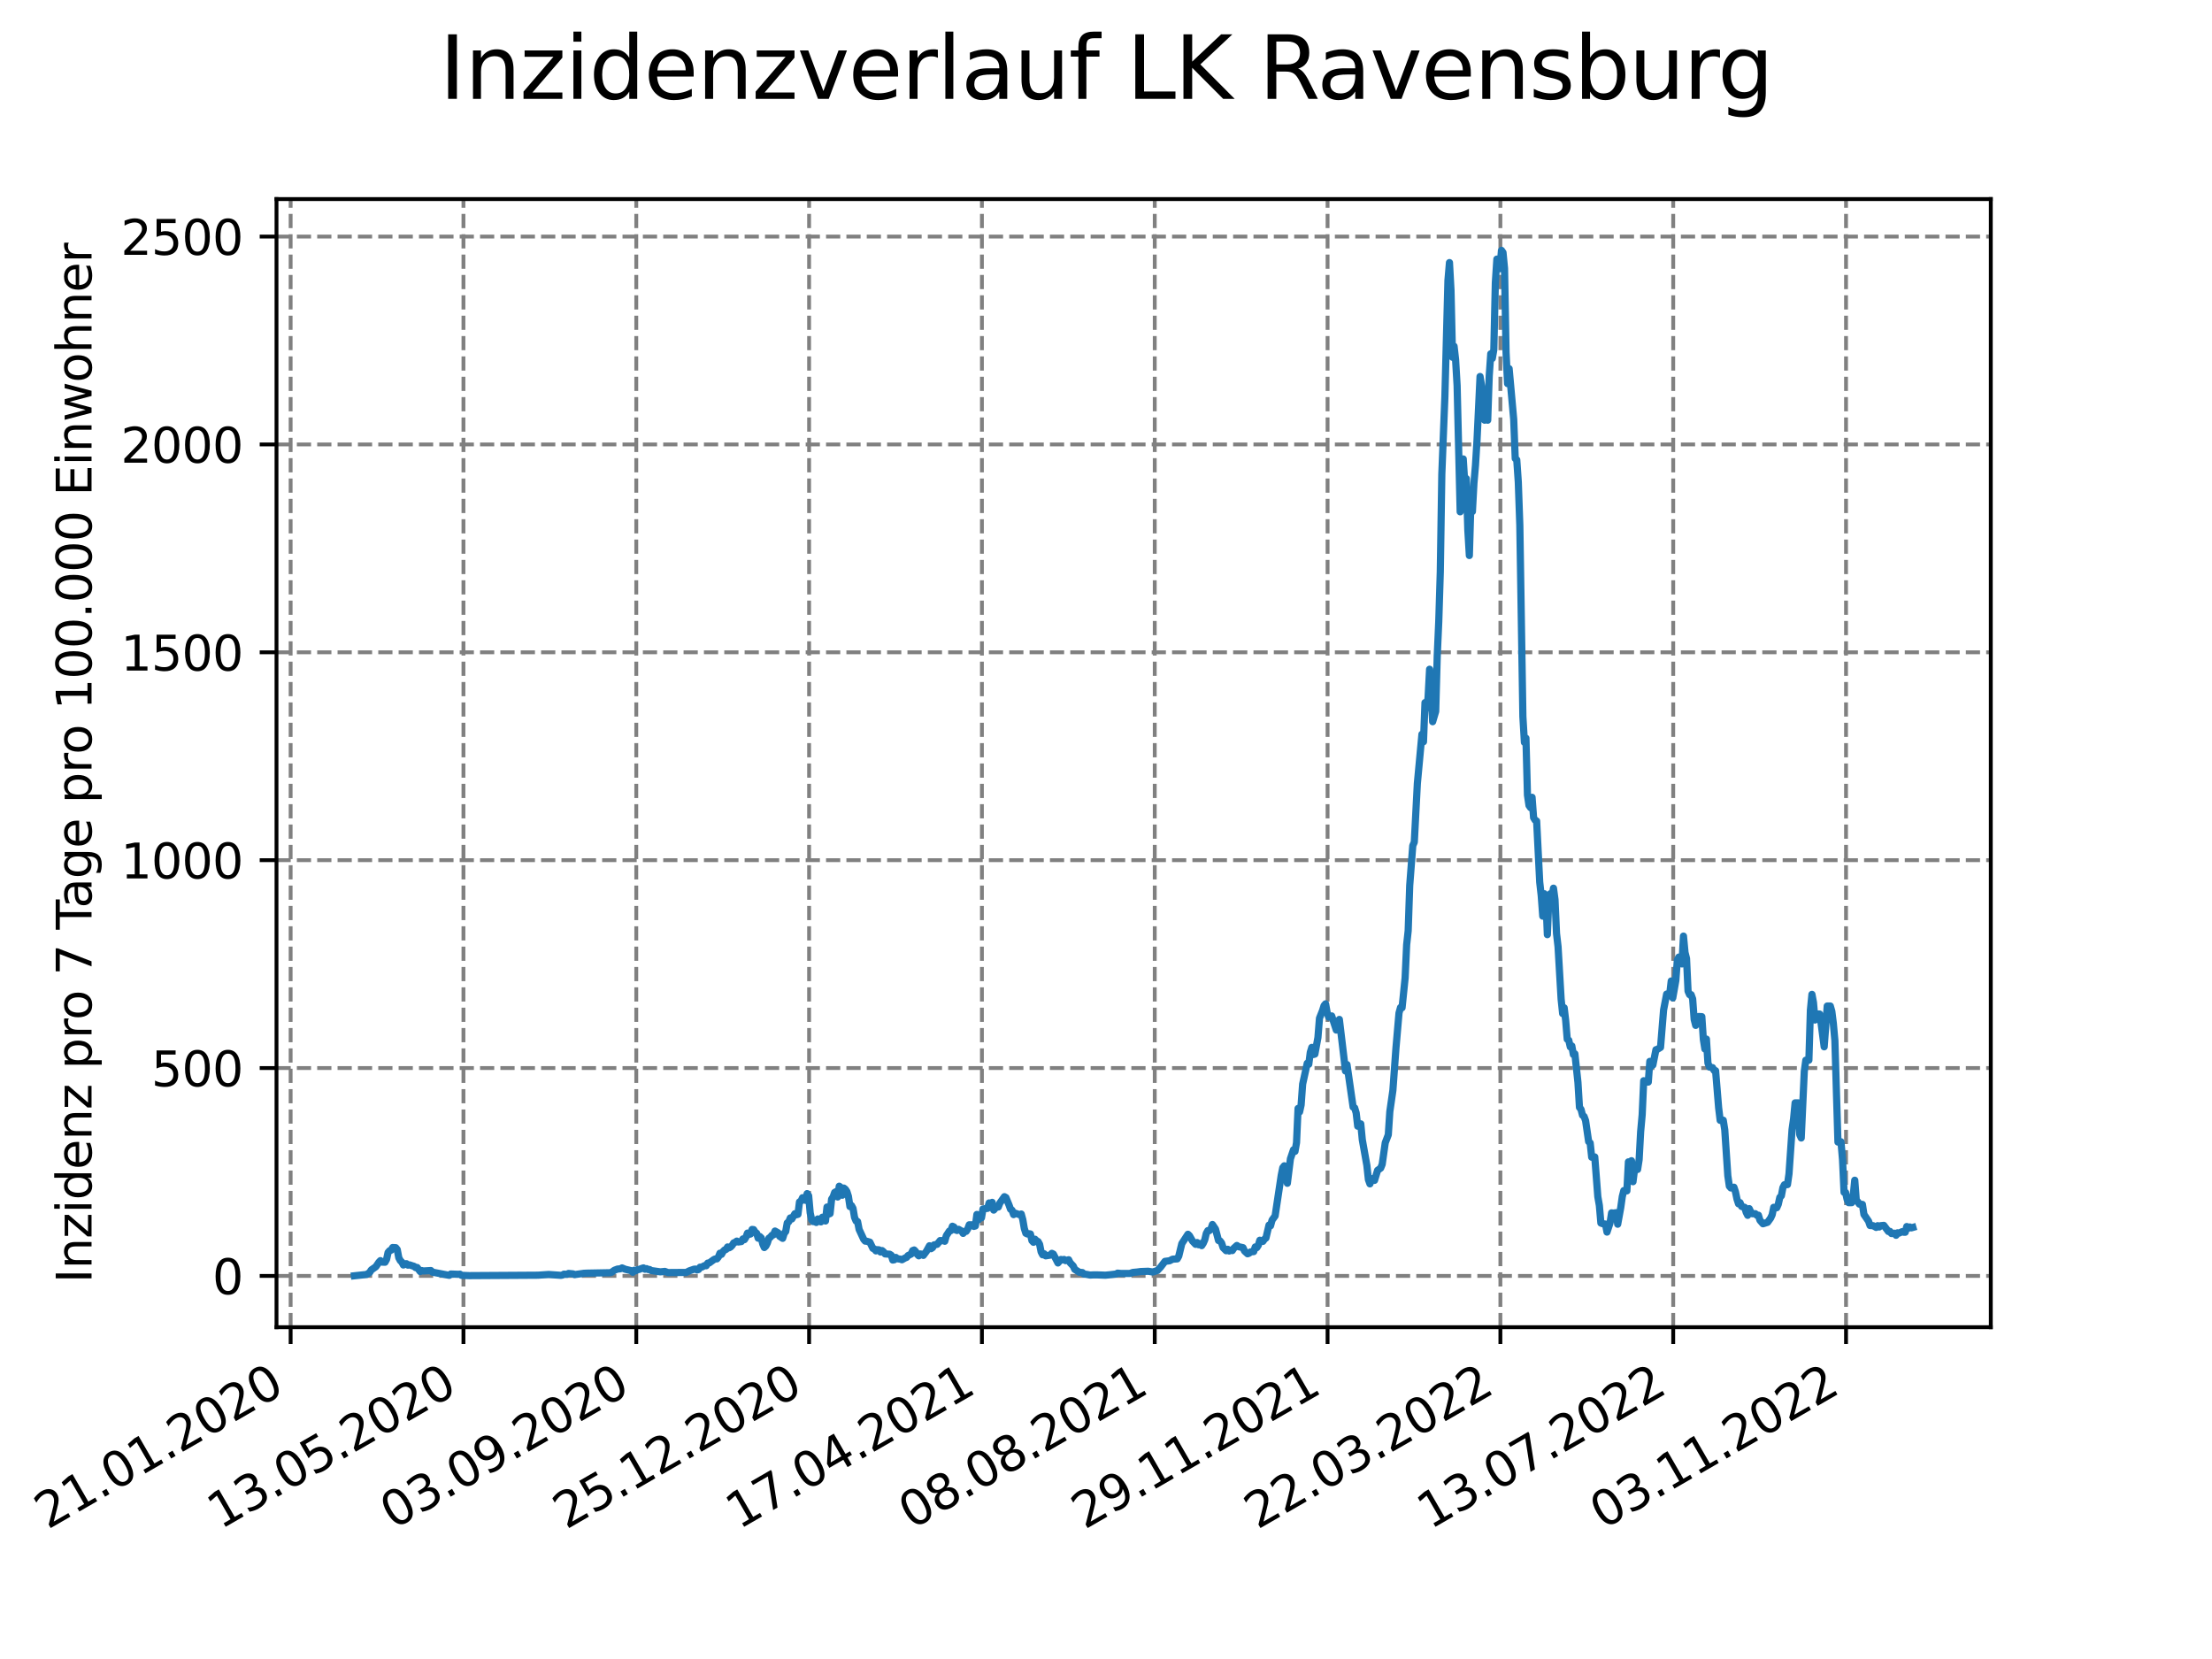 <?xml version="1.0" encoding="utf-8" standalone="no"?>
<!DOCTYPE svg PUBLIC "-//W3C//DTD SVG 1.1//EN"
  "http://www.w3.org/Graphics/SVG/1.1/DTD/svg11.dtd">
<svg xmlns:xlink="http://www.w3.org/1999/xlink" width="460.8pt" height="345.6pt" viewBox="0 0 460.8 345.6" xmlns="http://www.w3.org/2000/svg" version="1.1">
 <defs>
  <style type="text/css">*{stroke-linejoin: round; stroke-linecap: butt}</style>
 </defs>
 <g id="figure_1">
  <g id="patch_1">
   <path d="M 0 345.6 
L 460.8 345.6 
L 460.8 0 
L 0 0 
z
" style="fill: #ffffff"/>
  </g>
  <g id="axes_1">
   <g id="patch_2">
    <path d="M 57.6 276.48 
L 414.72 276.48 
L 414.72 41.472 
L 57.6 41.472 
z
" style="fill: #ffffff"/>
   </g>
   <g id="matplotlib.axis_1">
    <g id="xtick_1">
     <g id="line2d_1">
      <path d="M 60.544 276.48 
L 60.544 41.472 
" clip-path="url(#p93bfc82c4b)" style="fill: none; stroke-dasharray: 2.96,1.28; stroke-dashoffset: 0; stroke: #808080; stroke-width: 0.8"/>
     </g>
     <g id="line2d_2">
      <defs>
       <path id="m802e6588aa" d="M 0 0 
L 0 3.5 
" style="stroke: #000000; stroke-width: 0.8"/>
      </defs>
      <g>
       <use xlink:href="#m802e6588aa" x="60.544" y="276.48" style="stroke: #000000; stroke-width: 0.8"/>
      </g>
     </g>
     <g id="text_1">
      <!-- 21.01.2020 -->
      <g transform="translate(9.919 318.689) rotate(-30) scale(0.1 -0.1)">
       <defs>
        <path id="DejaVuSans-32" d="M 1228 531 
L 3431 531 
L 3431 0 
L 469 0 
L 469 531 
Q 828 903 1448 1529 
Q 2069 2156 2228 2338 
Q 2531 2678 2651 2914 
Q 2772 3150 2772 3378 
Q 2772 3750 2511 3984 
Q 2250 4219 1831 4219 
Q 1534 4219 1204 4116 
Q 875 4013 500 3803 
L 500 4441 
Q 881 4594 1212 4672 
Q 1544 4750 1819 4750 
Q 2544 4750 2975 4387 
Q 3406 4025 3406 3419 
Q 3406 3131 3298 2873 
Q 3191 2616 2906 2266 
Q 2828 2175 2409 1742 
Q 1991 1309 1228 531 
z
" transform="scale(0.016)"/>
        <path id="DejaVuSans-31" d="M 794 531 
L 1825 531 
L 1825 4091 
L 703 3866 
L 703 4441 
L 1819 4666 
L 2450 4666 
L 2450 531 
L 3481 531 
L 3481 0 
L 794 0 
L 794 531 
z
" transform="scale(0.016)"/>
        <path id="DejaVuSans-2e" d="M 684 794 
L 1344 794 
L 1344 0 
L 684 0 
L 684 794 
z
" transform="scale(0.016)"/>
        <path id="DejaVuSans-30" d="M 2034 4250 
Q 1547 4250 1301 3770 
Q 1056 3291 1056 2328 
Q 1056 1369 1301 889 
Q 1547 409 2034 409 
Q 2525 409 2770 889 
Q 3016 1369 3016 2328 
Q 3016 3291 2770 3770 
Q 2525 4250 2034 4250 
z
M 2034 4750 
Q 2819 4750 3233 4129 
Q 3647 3509 3647 2328 
Q 3647 1150 3233 529 
Q 2819 -91 2034 -91 
Q 1250 -91 836 529 
Q 422 1150 422 2328 
Q 422 3509 836 4129 
Q 1250 4750 2034 4750 
z
" transform="scale(0.016)"/>
       </defs>
       <use xlink:href="#DejaVuSans-32"/>
       <use xlink:href="#DejaVuSans-31" x="63.623"/>
       <use xlink:href="#DejaVuSans-2e" x="127.246"/>
       <use xlink:href="#DejaVuSans-30" x="159.033"/>
       <use xlink:href="#DejaVuSans-31" x="222.656"/>
       <use xlink:href="#DejaVuSans-2e" x="286.279"/>
       <use xlink:href="#DejaVuSans-32" x="318.066"/>
       <use xlink:href="#DejaVuSans-30" x="381.689"/>
       <use xlink:href="#DejaVuSans-32" x="445.312"/>
       <use xlink:href="#DejaVuSans-30" x="508.936"/>
      </g>
     </g>
    </g>
    <g id="xtick_2">
     <g id="line2d_3">
      <path d="M 96.546 276.48 
L 96.546 41.472 
" clip-path="url(#p93bfc82c4b)" style="fill: none; stroke-dasharray: 2.96,1.28; stroke-dashoffset: 0; stroke: #808080; stroke-width: 0.8"/>
     </g>
     <g id="line2d_4">
      <g>
       <use xlink:href="#m802e6588aa" x="96.546" y="276.48" style="stroke: #000000; stroke-width: 0.8"/>
      </g>
     </g>
     <g id="text_2">
      <!-- 13.05.2020 -->
      <g transform="translate(45.921 318.689) rotate(-30) scale(0.1 -0.1)">
       <defs>
        <path id="DejaVuSans-33" d="M 2597 2516 
Q 3050 2419 3304 2112 
Q 3559 1806 3559 1356 
Q 3559 666 3084 287 
Q 2609 -91 1734 -91 
Q 1441 -91 1130 -33 
Q 819 25 488 141 
L 488 750 
Q 750 597 1062 519 
Q 1375 441 1716 441 
Q 2309 441 2620 675 
Q 2931 909 2931 1356 
Q 2931 1769 2642 2001 
Q 2353 2234 1838 2234 
L 1294 2234 
L 1294 2753 
L 1863 2753 
Q 2328 2753 2575 2939 
Q 2822 3125 2822 3475 
Q 2822 3834 2567 4026 
Q 2313 4219 1838 4219 
Q 1578 4219 1281 4162 
Q 984 4106 628 3988 
L 628 4550 
Q 988 4650 1302 4700 
Q 1616 4750 1894 4750 
Q 2613 4750 3031 4423 
Q 3450 4097 3450 3541 
Q 3450 3153 3228 2886 
Q 3006 2619 2597 2516 
z
" transform="scale(0.016)"/>
        <path id="DejaVuSans-35" d="M 691 4666 
L 3169 4666 
L 3169 4134 
L 1269 4134 
L 1269 2991 
Q 1406 3038 1543 3061 
Q 1681 3084 1819 3084 
Q 2600 3084 3056 2656 
Q 3513 2228 3513 1497 
Q 3513 744 3044 326 
Q 2575 -91 1722 -91 
Q 1428 -91 1123 -41 
Q 819 9 494 109 
L 494 744 
Q 775 591 1075 516 
Q 1375 441 1709 441 
Q 2250 441 2565 725 
Q 2881 1009 2881 1497 
Q 2881 1984 2565 2268 
Q 2250 2553 1709 2553 
Q 1456 2553 1204 2497 
Q 953 2441 691 2322 
L 691 4666 
z
" transform="scale(0.016)"/>
       </defs>
       <use xlink:href="#DejaVuSans-31"/>
       <use xlink:href="#DejaVuSans-33" x="63.623"/>
       <use xlink:href="#DejaVuSans-2e" x="127.246"/>
       <use xlink:href="#DejaVuSans-30" x="159.033"/>
       <use xlink:href="#DejaVuSans-35" x="222.656"/>
       <use xlink:href="#DejaVuSans-2e" x="286.279"/>
       <use xlink:href="#DejaVuSans-32" x="318.066"/>
       <use xlink:href="#DejaVuSans-30" x="381.689"/>
       <use xlink:href="#DejaVuSans-32" x="445.312"/>
       <use xlink:href="#DejaVuSans-30" x="508.936"/>
      </g>
     </g>
    </g>
    <g id="xtick_3">
     <g id="line2d_5">
      <path d="M 132.548 276.48 
L 132.548 41.472 
" clip-path="url(#p93bfc82c4b)" style="fill: none; stroke-dasharray: 2.96,1.28; stroke-dashoffset: 0; stroke: #808080; stroke-width: 0.8"/>
     </g>
     <g id="line2d_6">
      <g>
       <use xlink:href="#m802e6588aa" x="132.548" y="276.48" style="stroke: #000000; stroke-width: 0.8"/>
      </g>
     </g>
     <g id="text_3">
      <!-- 03.09.2020 -->
      <g transform="translate(81.923 318.689) rotate(-30) scale(0.1 -0.1)">
       <defs>
        <path id="DejaVuSans-39" d="M 703 97 
L 703 672 
Q 941 559 1184 500 
Q 1428 441 1663 441 
Q 2288 441 2617 861 
Q 2947 1281 2994 2138 
Q 2813 1869 2534 1725 
Q 2256 1581 1919 1581 
Q 1219 1581 811 2004 
Q 403 2428 403 3163 
Q 403 3881 828 4315 
Q 1253 4750 1959 4750 
Q 2769 4750 3195 4129 
Q 3622 3509 3622 2328 
Q 3622 1225 3098 567 
Q 2575 -91 1691 -91 
Q 1453 -91 1209 -44 
Q 966 3 703 97 
z
M 1959 2075 
Q 2384 2075 2632 2365 
Q 2881 2656 2881 3163 
Q 2881 3666 2632 3958 
Q 2384 4250 1959 4250 
Q 1534 4250 1286 3958 
Q 1038 3666 1038 3163 
Q 1038 2656 1286 2365 
Q 1534 2075 1959 2075 
z
" transform="scale(0.016)"/>
       </defs>
       <use xlink:href="#DejaVuSans-30"/>
       <use xlink:href="#DejaVuSans-33" x="63.623"/>
       <use xlink:href="#DejaVuSans-2e" x="127.246"/>
       <use xlink:href="#DejaVuSans-30" x="159.033"/>
       <use xlink:href="#DejaVuSans-39" x="222.656"/>
       <use xlink:href="#DejaVuSans-2e" x="286.279"/>
       <use xlink:href="#DejaVuSans-32" x="318.066"/>
       <use xlink:href="#DejaVuSans-30" x="381.689"/>
       <use xlink:href="#DejaVuSans-32" x="445.312"/>
       <use xlink:href="#DejaVuSans-30" x="508.936"/>
      </g>
     </g>
    </g>
    <g id="xtick_4">
     <g id="line2d_7">
      <path d="M 168.55 276.48 
L 168.55 41.472 
" clip-path="url(#p93bfc82c4b)" style="fill: none; stroke-dasharray: 2.96,1.28; stroke-dashoffset: 0; stroke: #808080; stroke-width: 0.8"/>
     </g>
     <g id="line2d_8">
      <g>
       <use xlink:href="#m802e6588aa" x="168.55" y="276.48" style="stroke: #000000; stroke-width: 0.8"/>
      </g>
     </g>
     <g id="text_4">
      <!-- 25.12.2020 -->
      <g transform="translate(117.925 318.689) rotate(-30) scale(0.1 -0.1)">
       <use xlink:href="#DejaVuSans-32"/>
       <use xlink:href="#DejaVuSans-35" x="63.623"/>
       <use xlink:href="#DejaVuSans-2e" x="127.246"/>
       <use xlink:href="#DejaVuSans-31" x="159.033"/>
       <use xlink:href="#DejaVuSans-32" x="222.656"/>
       <use xlink:href="#DejaVuSans-2e" x="286.279"/>
       <use xlink:href="#DejaVuSans-32" x="318.066"/>
       <use xlink:href="#DejaVuSans-30" x="381.689"/>
       <use xlink:href="#DejaVuSans-32" x="445.312"/>
       <use xlink:href="#DejaVuSans-30" x="508.936"/>
      </g>
     </g>
    </g>
    <g id="xtick_5">
     <g id="line2d_9">
      <path d="M 204.552 276.48 
L 204.552 41.472 
" clip-path="url(#p93bfc82c4b)" style="fill: none; stroke-dasharray: 2.96,1.28; stroke-dashoffset: 0; stroke: #808080; stroke-width: 0.8"/>
     </g>
     <g id="line2d_10">
      <g>
       <use xlink:href="#m802e6588aa" x="204.552" y="276.48" style="stroke: #000000; stroke-width: 0.8"/>
      </g>
     </g>
     <g id="text_5">
      <!-- 17.04.2021 -->
      <g transform="translate(153.927 318.689) rotate(-30) scale(0.1 -0.1)">
       <defs>
        <path id="DejaVuSans-37" d="M 525 4666 
L 3525 4666 
L 3525 4397 
L 1831 0 
L 1172 0 
L 2766 4134 
L 525 4134 
L 525 4666 
z
" transform="scale(0.016)"/>
        <path id="DejaVuSans-34" d="M 2419 4116 
L 825 1625 
L 2419 1625 
L 2419 4116 
z
M 2253 4666 
L 3047 4666 
L 3047 1625 
L 3713 1625 
L 3713 1100 
L 3047 1100 
L 3047 0 
L 2419 0 
L 2419 1100 
L 313 1100 
L 313 1709 
L 2253 4666 
z
" transform="scale(0.016)"/>
       </defs>
       <use xlink:href="#DejaVuSans-31"/>
       <use xlink:href="#DejaVuSans-37" x="63.623"/>
       <use xlink:href="#DejaVuSans-2e" x="127.246"/>
       <use xlink:href="#DejaVuSans-30" x="159.033"/>
       <use xlink:href="#DejaVuSans-34" x="222.656"/>
       <use xlink:href="#DejaVuSans-2e" x="286.279"/>
       <use xlink:href="#DejaVuSans-32" x="318.066"/>
       <use xlink:href="#DejaVuSans-30" x="381.689"/>
       <use xlink:href="#DejaVuSans-32" x="445.312"/>
       <use xlink:href="#DejaVuSans-31" x="508.936"/>
      </g>
     </g>
    </g>
    <g id="xtick_6">
     <g id="line2d_11">
      <path d="M 240.554 276.48 
L 240.554 41.472 
" clip-path="url(#p93bfc82c4b)" style="fill: none; stroke-dasharray: 2.96,1.28; stroke-dashoffset: 0; stroke: #808080; stroke-width: 0.8"/>
     </g>
     <g id="line2d_12">
      <g>
       <use xlink:href="#m802e6588aa" x="240.554" y="276.48" style="stroke: #000000; stroke-width: 0.8"/>
      </g>
     </g>
     <g id="text_6">
      <!-- 08.08.2021 -->
      <g transform="translate(189.929 318.689) rotate(-30) scale(0.1 -0.1)">
       <defs>
        <path id="DejaVuSans-38" d="M 2034 2216 
Q 1584 2216 1326 1975 
Q 1069 1734 1069 1313 
Q 1069 891 1326 650 
Q 1584 409 2034 409 
Q 2484 409 2743 651 
Q 3003 894 3003 1313 
Q 3003 1734 2745 1975 
Q 2488 2216 2034 2216 
z
M 1403 2484 
Q 997 2584 770 2862 
Q 544 3141 544 3541 
Q 544 4100 942 4425 
Q 1341 4750 2034 4750 
Q 2731 4750 3128 4425 
Q 3525 4100 3525 3541 
Q 3525 3141 3298 2862 
Q 3072 2584 2669 2484 
Q 3125 2378 3379 2068 
Q 3634 1759 3634 1313 
Q 3634 634 3220 271 
Q 2806 -91 2034 -91 
Q 1263 -91 848 271 
Q 434 634 434 1313 
Q 434 1759 690 2068 
Q 947 2378 1403 2484 
z
M 1172 3481 
Q 1172 3119 1398 2916 
Q 1625 2713 2034 2713 
Q 2441 2713 2670 2916 
Q 2900 3119 2900 3481 
Q 2900 3844 2670 4047 
Q 2441 4250 2034 4250 
Q 1625 4250 1398 4047 
Q 1172 3844 1172 3481 
z
" transform="scale(0.016)"/>
       </defs>
       <use xlink:href="#DejaVuSans-30"/>
       <use xlink:href="#DejaVuSans-38" x="63.623"/>
       <use xlink:href="#DejaVuSans-2e" x="127.246"/>
       <use xlink:href="#DejaVuSans-30" x="159.033"/>
       <use xlink:href="#DejaVuSans-38" x="222.656"/>
       <use xlink:href="#DejaVuSans-2e" x="286.279"/>
       <use xlink:href="#DejaVuSans-32" x="318.066"/>
       <use xlink:href="#DejaVuSans-30" x="381.689"/>
       <use xlink:href="#DejaVuSans-32" x="445.312"/>
       <use xlink:href="#DejaVuSans-31" x="508.936"/>
      </g>
     </g>
    </g>
    <g id="xtick_7">
     <g id="line2d_13">
      <path d="M 276.556 276.48 
L 276.556 41.472 
" clip-path="url(#p93bfc82c4b)" style="fill: none; stroke-dasharray: 2.96,1.28; stroke-dashoffset: 0; stroke: #808080; stroke-width: 0.8"/>
     </g>
     <g id="line2d_14">
      <g>
       <use xlink:href="#m802e6588aa" x="276.556" y="276.48" style="stroke: #000000; stroke-width: 0.8"/>
      </g>
     </g>
     <g id="text_7">
      <!-- 29.11.2021 -->
      <g transform="translate(225.931 318.689) rotate(-30) scale(0.1 -0.1)">
       <use xlink:href="#DejaVuSans-32"/>
       <use xlink:href="#DejaVuSans-39" x="63.623"/>
       <use xlink:href="#DejaVuSans-2e" x="127.246"/>
       <use xlink:href="#DejaVuSans-31" x="159.033"/>
       <use xlink:href="#DejaVuSans-31" x="222.656"/>
       <use xlink:href="#DejaVuSans-2e" x="286.279"/>
       <use xlink:href="#DejaVuSans-32" x="318.066"/>
       <use xlink:href="#DejaVuSans-30" x="381.689"/>
       <use xlink:href="#DejaVuSans-32" x="445.312"/>
       <use xlink:href="#DejaVuSans-31" x="508.936"/>
      </g>
     </g>
    </g>
    <g id="xtick_8">
     <g id="line2d_15">
      <path d="M 312.558 276.48 
L 312.558 41.472 
" clip-path="url(#p93bfc82c4b)" style="fill: none; stroke-dasharray: 2.96,1.28; stroke-dashoffset: 0; stroke: #808080; stroke-width: 0.8"/>
     </g>
     <g id="line2d_16">
      <g>
       <use xlink:href="#m802e6588aa" x="312.558" y="276.48" style="stroke: #000000; stroke-width: 0.8"/>
      </g>
     </g>
     <g id="text_8">
      <!-- 22.03.2022 -->
      <g transform="translate(261.933 318.689) rotate(-30) scale(0.1 -0.1)">
       <use xlink:href="#DejaVuSans-32"/>
       <use xlink:href="#DejaVuSans-32" x="63.623"/>
       <use xlink:href="#DejaVuSans-2e" x="127.246"/>
       <use xlink:href="#DejaVuSans-30" x="159.033"/>
       <use xlink:href="#DejaVuSans-33" x="222.656"/>
       <use xlink:href="#DejaVuSans-2e" x="286.279"/>
       <use xlink:href="#DejaVuSans-32" x="318.066"/>
       <use xlink:href="#DejaVuSans-30" x="381.689"/>
       <use xlink:href="#DejaVuSans-32" x="445.312"/>
       <use xlink:href="#DejaVuSans-32" x="508.936"/>
      </g>
     </g>
    </g>
    <g id="xtick_9">
     <g id="line2d_17">
      <path d="M 348.56 276.48 
L 348.56 41.472 
" clip-path="url(#p93bfc82c4b)" style="fill: none; stroke-dasharray: 2.96,1.28; stroke-dashoffset: 0; stroke: #808080; stroke-width: 0.8"/>
     </g>
     <g id="line2d_18">
      <g>
       <use xlink:href="#m802e6588aa" x="348.56" y="276.48" style="stroke: #000000; stroke-width: 0.8"/>
      </g>
     </g>
     <g id="text_9">
      <!-- 13.07.2022 -->
      <g transform="translate(297.935 318.689) rotate(-30) scale(0.1 -0.1)">
       <use xlink:href="#DejaVuSans-31"/>
       <use xlink:href="#DejaVuSans-33" x="63.623"/>
       <use xlink:href="#DejaVuSans-2e" x="127.246"/>
       <use xlink:href="#DejaVuSans-30" x="159.033"/>
       <use xlink:href="#DejaVuSans-37" x="222.656"/>
       <use xlink:href="#DejaVuSans-2e" x="286.279"/>
       <use xlink:href="#DejaVuSans-32" x="318.066"/>
       <use xlink:href="#DejaVuSans-30" x="381.689"/>
       <use xlink:href="#DejaVuSans-32" x="445.312"/>
       <use xlink:href="#DejaVuSans-32" x="508.936"/>
      </g>
     </g>
    </g>
    <g id="xtick_10">
     <g id="line2d_19">
      <path d="M 384.562 276.48 
L 384.562 41.472 
" clip-path="url(#p93bfc82c4b)" style="fill: none; stroke-dasharray: 2.96,1.28; stroke-dashoffset: 0; stroke: #808080; stroke-width: 0.8"/>
     </g>
     <g id="line2d_20">
      <g>
       <use xlink:href="#m802e6588aa" x="384.562" y="276.48" style="stroke: #000000; stroke-width: 0.8"/>
      </g>
     </g>
     <g id="text_10">
      <!-- 03.11.2022 -->
      <g transform="translate(333.937 318.689) rotate(-30) scale(0.1 -0.1)">
       <use xlink:href="#DejaVuSans-30"/>
       <use xlink:href="#DejaVuSans-33" x="63.623"/>
       <use xlink:href="#DejaVuSans-2e" x="127.246"/>
       <use xlink:href="#DejaVuSans-31" x="159.033"/>
       <use xlink:href="#DejaVuSans-31" x="222.656"/>
       <use xlink:href="#DejaVuSans-2e" x="286.279"/>
       <use xlink:href="#DejaVuSans-32" x="318.066"/>
       <use xlink:href="#DejaVuSans-30" x="381.689"/>
       <use xlink:href="#DejaVuSans-32" x="445.312"/>
       <use xlink:href="#DejaVuSans-32" x="508.936"/>
      </g>
     </g>
    </g>
   </g>
   <g id="matplotlib.axis_2">
    <g id="ytick_1">
     <g id="line2d_21">
      <path d="M 57.6 265.798 
L 414.72 265.798 
" clip-path="url(#p93bfc82c4b)" style="fill: none; stroke-dasharray: 2.96,1.28; stroke-dashoffset: 0; stroke: #808080; stroke-width: 0.8"/>
     </g>
     <g id="line2d_22">
      <defs>
       <path id="m2bb2464e02" d="M 0 0 
L -3.5 0 
" style="stroke: #000000; stroke-width: 0.8"/>
      </defs>
      <g>
       <use xlink:href="#m2bb2464e02" x="57.6" y="265.798" style="stroke: #000000; stroke-width: 0.8"/>
      </g>
     </g>
     <g id="text_11">
      <!-- 0 -->
      <g transform="translate(44.237 269.597) scale(0.1 -0.1)">
       <use xlink:href="#DejaVuSans-30"/>
      </g>
     </g>
    </g>
    <g id="ytick_2">
     <g id="line2d_23">
      <path d="M 57.6 222.495 
L 414.72 222.495 
" clip-path="url(#p93bfc82c4b)" style="fill: none; stroke-dasharray: 2.96,1.28; stroke-dashoffset: 0; stroke: #808080; stroke-width: 0.8"/>
     </g>
     <g id="line2d_24">
      <g>
       <use xlink:href="#m2bb2464e02" x="57.6" y="222.495" style="stroke: #000000; stroke-width: 0.8"/>
      </g>
     </g>
     <g id="text_12">
      <!-- 500 -->
      <g transform="translate(31.512 226.294) scale(0.1 -0.1)">
       <use xlink:href="#DejaVuSans-35"/>
       <use xlink:href="#DejaVuSans-30" x="63.623"/>
       <use xlink:href="#DejaVuSans-30" x="127.246"/>
      </g>
     </g>
    </g>
    <g id="ytick_3">
     <g id="line2d_25">
      <path d="M 57.6 179.192 
L 414.72 179.192 
" clip-path="url(#p93bfc82c4b)" style="fill: none; stroke-dasharray: 2.96,1.28; stroke-dashoffset: 0; stroke: #808080; stroke-width: 0.8"/>
     </g>
     <g id="line2d_26">
      <g>
       <use xlink:href="#m2bb2464e02" x="57.6" y="179.192" style="stroke: #000000; stroke-width: 0.8"/>
      </g>
     </g>
     <g id="text_13">
      <!-- 1000 -->
      <g transform="translate(25.15 182.991) scale(0.1 -0.1)">
       <use xlink:href="#DejaVuSans-31"/>
       <use xlink:href="#DejaVuSans-30" x="63.623"/>
       <use xlink:href="#DejaVuSans-30" x="127.246"/>
       <use xlink:href="#DejaVuSans-30" x="190.869"/>
      </g>
     </g>
    </g>
    <g id="ytick_4">
     <g id="line2d_27">
      <path d="M 57.6 135.889 
L 414.72 135.889 
" clip-path="url(#p93bfc82c4b)" style="fill: none; stroke-dasharray: 2.96,1.28; stroke-dashoffset: 0; stroke: #808080; stroke-width: 0.8"/>
     </g>
     <g id="line2d_28">
      <g>
       <use xlink:href="#m2bb2464e02" x="57.6" y="135.889" style="stroke: #000000; stroke-width: 0.8"/>
      </g>
     </g>
     <g id="text_14">
      <!-- 1500 -->
      <g transform="translate(25.15 139.689) scale(0.1 -0.1)">
       <use xlink:href="#DejaVuSans-31"/>
       <use xlink:href="#DejaVuSans-35" x="63.623"/>
       <use xlink:href="#DejaVuSans-30" x="127.246"/>
       <use xlink:href="#DejaVuSans-30" x="190.869"/>
      </g>
     </g>
    </g>
    <g id="ytick_5">
     <g id="line2d_29">
      <path d="M 57.6 92.587 
L 414.72 92.587 
" clip-path="url(#p93bfc82c4b)" style="fill: none; stroke-dasharray: 2.96,1.28; stroke-dashoffset: 0; stroke: #808080; stroke-width: 0.8"/>
     </g>
     <g id="line2d_30">
      <g>
       <use xlink:href="#m2bb2464e02" x="57.6" y="92.587" style="stroke: #000000; stroke-width: 0.8"/>
      </g>
     </g>
     <g id="text_15">
      <!-- 2000 -->
      <g transform="translate(25.15 96.386) scale(0.1 -0.1)">
       <use xlink:href="#DejaVuSans-32"/>
       <use xlink:href="#DejaVuSans-30" x="63.623"/>
       <use xlink:href="#DejaVuSans-30" x="127.246"/>
       <use xlink:href="#DejaVuSans-30" x="190.869"/>
      </g>
     </g>
    </g>
    <g id="ytick_6">
     <g id="line2d_31">
      <path d="M 57.6 49.284 
L 414.72 49.284 
" clip-path="url(#p93bfc82c4b)" style="fill: none; stroke-dasharray: 2.96,1.28; stroke-dashoffset: 0; stroke: #808080; stroke-width: 0.8"/>
     </g>
     <g id="line2d_32">
      <g>
       <use xlink:href="#m2bb2464e02" x="57.6" y="49.284" style="stroke: #000000; stroke-width: 0.8"/>
      </g>
     </g>
     <g id="text_16">
      <!-- 2500 -->
      <g transform="translate(25.15 53.083) scale(0.1 -0.1)">
       <use xlink:href="#DejaVuSans-32"/>
       <use xlink:href="#DejaVuSans-35" x="63.623"/>
       <use xlink:href="#DejaVuSans-30" x="127.246"/>
       <use xlink:href="#DejaVuSans-30" x="190.869"/>
      </g>
     </g>
    </g>
    <g id="text_17">
     <!-- Inzidenz pro 7 Tage pro 100.000 Einwohner -->
     <g transform="translate(19.07 267.301) rotate(-90) scale(0.1 -0.1)">
      <defs>
       <path id="DejaVuSans-49" d="M 628 4666 
L 1259 4666 
L 1259 0 
L 628 0 
L 628 4666 
z
" transform="scale(0.016)"/>
       <path id="DejaVuSans-6e" d="M 3513 2113 
L 3513 0 
L 2938 0 
L 2938 2094 
Q 2938 2591 2744 2837 
Q 2550 3084 2163 3084 
Q 1697 3084 1428 2787 
Q 1159 2491 1159 1978 
L 1159 0 
L 581 0 
L 581 3500 
L 1159 3500 
L 1159 2956 
Q 1366 3272 1645 3428 
Q 1925 3584 2291 3584 
Q 2894 3584 3203 3211 
Q 3513 2838 3513 2113 
z
" transform="scale(0.016)"/>
       <path id="DejaVuSans-7a" d="M 353 3500 
L 3084 3500 
L 3084 2975 
L 922 459 
L 3084 459 
L 3084 0 
L 275 0 
L 275 525 
L 2438 3041 
L 353 3041 
L 353 3500 
z
" transform="scale(0.016)"/>
       <path id="DejaVuSans-69" d="M 603 3500 
L 1178 3500 
L 1178 0 
L 603 0 
L 603 3500 
z
M 603 4863 
L 1178 4863 
L 1178 4134 
L 603 4134 
L 603 4863 
z
" transform="scale(0.016)"/>
       <path id="DejaVuSans-64" d="M 2906 2969 
L 2906 4863 
L 3481 4863 
L 3481 0 
L 2906 0 
L 2906 525 
Q 2725 213 2448 61 
Q 2172 -91 1784 -91 
Q 1150 -91 751 415 
Q 353 922 353 1747 
Q 353 2572 751 3078 
Q 1150 3584 1784 3584 
Q 2172 3584 2448 3432 
Q 2725 3281 2906 2969 
z
M 947 1747 
Q 947 1113 1208 752 
Q 1469 391 1925 391 
Q 2381 391 2643 752 
Q 2906 1113 2906 1747 
Q 2906 2381 2643 2742 
Q 2381 3103 1925 3103 
Q 1469 3103 1208 2742 
Q 947 2381 947 1747 
z
" transform="scale(0.016)"/>
       <path id="DejaVuSans-65" d="M 3597 1894 
L 3597 1613 
L 953 1613 
Q 991 1019 1311 708 
Q 1631 397 2203 397 
Q 2534 397 2845 478 
Q 3156 559 3463 722 
L 3463 178 
Q 3153 47 2828 -22 
Q 2503 -91 2169 -91 
Q 1331 -91 842 396 
Q 353 884 353 1716 
Q 353 2575 817 3079 
Q 1281 3584 2069 3584 
Q 2775 3584 3186 3129 
Q 3597 2675 3597 1894 
z
M 3022 2063 
Q 3016 2534 2758 2815 
Q 2500 3097 2075 3097 
Q 1594 3097 1305 2825 
Q 1016 2553 972 2059 
L 3022 2063 
z
" transform="scale(0.016)"/>
       <path id="DejaVuSans-20" transform="scale(0.016)"/>
       <path id="DejaVuSans-70" d="M 1159 525 
L 1159 -1331 
L 581 -1331 
L 581 3500 
L 1159 3500 
L 1159 2969 
Q 1341 3281 1617 3432 
Q 1894 3584 2278 3584 
Q 2916 3584 3314 3078 
Q 3713 2572 3713 1747 
Q 3713 922 3314 415 
Q 2916 -91 2278 -91 
Q 1894 -91 1617 61 
Q 1341 213 1159 525 
z
M 3116 1747 
Q 3116 2381 2855 2742 
Q 2594 3103 2138 3103 
Q 1681 3103 1420 2742 
Q 1159 2381 1159 1747 
Q 1159 1113 1420 752 
Q 1681 391 2138 391 
Q 2594 391 2855 752 
Q 3116 1113 3116 1747 
z
" transform="scale(0.016)"/>
       <path id="DejaVuSans-72" d="M 2631 2963 
Q 2534 3019 2420 3045 
Q 2306 3072 2169 3072 
Q 1681 3072 1420 2755 
Q 1159 2438 1159 1844 
L 1159 0 
L 581 0 
L 581 3500 
L 1159 3500 
L 1159 2956 
Q 1341 3275 1631 3429 
Q 1922 3584 2338 3584 
Q 2397 3584 2469 3576 
Q 2541 3569 2628 3553 
L 2631 2963 
z
" transform="scale(0.016)"/>
       <path id="DejaVuSans-6f" d="M 1959 3097 
Q 1497 3097 1228 2736 
Q 959 2375 959 1747 
Q 959 1119 1226 758 
Q 1494 397 1959 397 
Q 2419 397 2687 759 
Q 2956 1122 2956 1747 
Q 2956 2369 2687 2733 
Q 2419 3097 1959 3097 
z
M 1959 3584 
Q 2709 3584 3137 3096 
Q 3566 2609 3566 1747 
Q 3566 888 3137 398 
Q 2709 -91 1959 -91 
Q 1206 -91 779 398 
Q 353 888 353 1747 
Q 353 2609 779 3096 
Q 1206 3584 1959 3584 
z
" transform="scale(0.016)"/>
       <path id="DejaVuSans-54" d="M -19 4666 
L 3928 4666 
L 3928 4134 
L 2272 4134 
L 2272 0 
L 1638 0 
L 1638 4134 
L -19 4134 
L -19 4666 
z
" transform="scale(0.016)"/>
       <path id="DejaVuSans-61" d="M 2194 1759 
Q 1497 1759 1228 1600 
Q 959 1441 959 1056 
Q 959 750 1161 570 
Q 1363 391 1709 391 
Q 2188 391 2477 730 
Q 2766 1069 2766 1631 
L 2766 1759 
L 2194 1759 
z
M 3341 1997 
L 3341 0 
L 2766 0 
L 2766 531 
Q 2569 213 2275 61 
Q 1981 -91 1556 -91 
Q 1019 -91 701 211 
Q 384 513 384 1019 
Q 384 1609 779 1909 
Q 1175 2209 1959 2209 
L 2766 2209 
L 2766 2266 
Q 2766 2663 2505 2880 
Q 2244 3097 1772 3097 
Q 1472 3097 1187 3025 
Q 903 2953 641 2809 
L 641 3341 
Q 956 3463 1253 3523 
Q 1550 3584 1831 3584 
Q 2591 3584 2966 3190 
Q 3341 2797 3341 1997 
z
" transform="scale(0.016)"/>
       <path id="DejaVuSans-67" d="M 2906 1791 
Q 2906 2416 2648 2759 
Q 2391 3103 1925 3103 
Q 1463 3103 1205 2759 
Q 947 2416 947 1791 
Q 947 1169 1205 825 
Q 1463 481 1925 481 
Q 2391 481 2648 825 
Q 2906 1169 2906 1791 
z
M 3481 434 
Q 3481 -459 3084 -895 
Q 2688 -1331 1869 -1331 
Q 1566 -1331 1297 -1286 
Q 1028 -1241 775 -1147 
L 775 -588 
Q 1028 -725 1275 -790 
Q 1522 -856 1778 -856 
Q 2344 -856 2625 -561 
Q 2906 -266 2906 331 
L 2906 616 
Q 2728 306 2450 153 
Q 2172 0 1784 0 
Q 1141 0 747 490 
Q 353 981 353 1791 
Q 353 2603 747 3093 
Q 1141 3584 1784 3584 
Q 2172 3584 2450 3431 
Q 2728 3278 2906 2969 
L 2906 3500 
L 3481 3500 
L 3481 434 
z
" transform="scale(0.016)"/>
       <path id="DejaVuSans-45" d="M 628 4666 
L 3578 4666 
L 3578 4134 
L 1259 4134 
L 1259 2753 
L 3481 2753 
L 3481 2222 
L 1259 2222 
L 1259 531 
L 3634 531 
L 3634 0 
L 628 0 
L 628 4666 
z
" transform="scale(0.016)"/>
       <path id="DejaVuSans-77" d="M 269 3500 
L 844 3500 
L 1563 769 
L 2278 3500 
L 2956 3500 
L 3675 769 
L 4391 3500 
L 4966 3500 
L 4050 0 
L 3372 0 
L 2619 2869 
L 1863 0 
L 1184 0 
L 269 3500 
z
" transform="scale(0.016)"/>
       <path id="DejaVuSans-68" d="M 3513 2113 
L 3513 0 
L 2938 0 
L 2938 2094 
Q 2938 2591 2744 2837 
Q 2550 3084 2163 3084 
Q 1697 3084 1428 2787 
Q 1159 2491 1159 1978 
L 1159 0 
L 581 0 
L 581 4863 
L 1159 4863 
L 1159 2956 
Q 1366 3272 1645 3428 
Q 1925 3584 2291 3584 
Q 2894 3584 3203 3211 
Q 3513 2838 3513 2113 
z
" transform="scale(0.016)"/>
      </defs>
      <use xlink:href="#DejaVuSans-49"/>
      <use xlink:href="#DejaVuSans-6e" x="29.492"/>
      <use xlink:href="#DejaVuSans-7a" x="92.871"/>
      <use xlink:href="#DejaVuSans-69" x="145.361"/>
      <use xlink:href="#DejaVuSans-64" x="173.145"/>
      <use xlink:href="#DejaVuSans-65" x="236.621"/>
      <use xlink:href="#DejaVuSans-6e" x="298.145"/>
      <use xlink:href="#DejaVuSans-7a" x="361.523"/>
      <use xlink:href="#DejaVuSans-20" x="414.014"/>
      <use xlink:href="#DejaVuSans-70" x="445.801"/>
      <use xlink:href="#DejaVuSans-72" x="509.277"/>
      <use xlink:href="#DejaVuSans-6f" x="548.141"/>
      <use xlink:href="#DejaVuSans-20" x="609.322"/>
      <use xlink:href="#DejaVuSans-37" x="641.109"/>
      <use xlink:href="#DejaVuSans-20" x="704.732"/>
      <use xlink:href="#DejaVuSans-54" x="736.52"/>
      <use xlink:href="#DejaVuSans-61" x="781.104"/>
      <use xlink:href="#DejaVuSans-67" x="842.383"/>
      <use xlink:href="#DejaVuSans-65" x="905.859"/>
      <use xlink:href="#DejaVuSans-20" x="967.383"/>
      <use xlink:href="#DejaVuSans-70" x="999.17"/>
      <use xlink:href="#DejaVuSans-72" x="1062.646"/>
      <use xlink:href="#DejaVuSans-6f" x="1101.51"/>
      <use xlink:href="#DejaVuSans-20" x="1162.691"/>
      <use xlink:href="#DejaVuSans-31" x="1194.479"/>
      <use xlink:href="#DejaVuSans-30" x="1258.102"/>
      <use xlink:href="#DejaVuSans-30" x="1321.725"/>
      <use xlink:href="#DejaVuSans-2e" x="1385.348"/>
      <use xlink:href="#DejaVuSans-30" x="1417.135"/>
      <use xlink:href="#DejaVuSans-30" x="1480.758"/>
      <use xlink:href="#DejaVuSans-30" x="1544.381"/>
      <use xlink:href="#DejaVuSans-20" x="1608.004"/>
      <use xlink:href="#DejaVuSans-45" x="1639.791"/>
      <use xlink:href="#DejaVuSans-69" x="1702.975"/>
      <use xlink:href="#DejaVuSans-6e" x="1730.758"/>
      <use xlink:href="#DejaVuSans-77" x="1794.137"/>
      <use xlink:href="#DejaVuSans-6f" x="1875.924"/>
      <use xlink:href="#DejaVuSans-68" x="1937.105"/>
      <use xlink:href="#DejaVuSans-6e" x="2000.484"/>
      <use xlink:href="#DejaVuSans-65" x="2063.863"/>
      <use xlink:href="#DejaVuSans-72" x="2125.387"/>
     </g>
    </g>
   </g>
   <g id="line2d_33">
    <path d="M 73.833 265.767 
L 76.382 265.494 
L 77.019 265.07 
L 77.337 264.554 
L 78.293 263.886 
L 78.93 262.946 
L 79.249 262.612 
L 79.568 262.915 
L 80.205 262.946 
L 80.523 262.369 
L 80.842 260.913 
L 81.161 260.549 
L 81.479 260.427 
L 81.798 259.881 
L 82.435 259.911 
L 82.754 260.306 
L 83.072 262.005 
L 83.391 262.612 
L 83.709 262.915 
L 84.028 263.522 
L 84.347 263.279 
L 84.665 263.249 
L 84.984 263.552 
L 85.302 263.492 
L 85.94 263.704 
L 86.258 263.795 
L 86.577 264.068 
L 86.895 264.038 
L 87.533 264.888 
L 87.851 264.675 
L 88.17 264.766 
L 89.763 264.675 
L 90.081 265.009 
L 93.586 265.676 
L 93.905 265.403 
L 95.498 265.464 
L 95.816 265.434 
L 96.135 265.676 
L 97.728 265.737 
L 112.065 265.646 
L 114.295 265.494 
L 116.844 265.676 
L 117.162 265.616 
L 117.481 265.434 
L 118.118 265.464 
L 118.437 265.282 
L 119.393 265.373 
L 119.711 265.525 
L 121.623 265.252 
L 122.26 265.221 
L 127.039 265.13 
L 127.358 265.07 
L 127.995 264.614 
L 128.632 264.372 
L 129.269 264.311 
L 129.588 264.129 
L 130.225 264.402 
L 130.862 264.554 
L 131.5 264.705 
L 131.818 265.039 
L 132.137 264.614 
L 132.455 264.705 
L 132.774 264.493 
L 133.093 264.463 
L 133.73 264.22 
L 134.048 264.129 
L 134.367 264.402 
L 134.686 264.281 
L 135.004 264.463 
L 135.323 264.463 
L 135.641 264.675 
L 137.553 264.948 
L 138.509 264.857 
L 139.146 265.1 
L 142.969 265.07 
L 143.606 264.736 
L 144.562 264.402 
L 144.881 264.372 
L 145.199 264.554 
L 145.518 264.463 
L 145.837 263.977 
L 146.155 263.977 
L 146.792 263.643 
L 147.111 263.674 
L 147.43 263.128 
L 147.748 263.097 
L 148.704 262.399 
L 149.023 262.248 
L 149.341 262.248 
L 149.66 261.853 
L 149.978 261.064 
L 150.297 261.307 
L 150.616 260.731 
L 150.934 260.397 
L 151.253 260.275 
L 151.571 259.76 
L 151.89 259.942 
L 152.209 259.76 
L 152.527 259.426 
L 152.846 258.91 
L 153.164 258.789 
L 153.483 258.546 
L 153.802 258.728 
L 154.439 258.637 
L 154.757 258.091 
L 155.076 258.242 
L 155.395 257.727 
L 155.713 256.877 
L 156.032 257.15 
L 156.35 257.059 
L 156.669 256.118 
L 156.988 256.149 
L 157.306 256.665 
L 157.625 256.907 
L 157.943 257.939 
L 158.262 257.575 
L 158.581 257.878 
L 158.899 259.153 
L 159.218 259.881 
L 159.536 259.578 
L 159.855 258.94 
L 160.174 257.939 
L 160.492 257.727 
L 160.811 257.332 
L 161.129 257.241 
L 161.448 256.452 
L 162.085 256.816 
L 162.404 257.545 
L 163.041 257.969 
L 163.36 256.938 
L 163.678 256.543 
L 163.997 254.753 
L 164.315 254.51 
L 164.634 253.721 
L 164.953 253.934 
L 165.59 252.841 
L 165.908 253.054 
L 166.227 252.963 
L 166.546 250.384 
L 166.864 250.202 
L 167.183 249.504 
L 167.82 250.05 
L 168.139 248.654 
L 168.457 249.109 
L 168.776 252.659 
L 169.094 254.116 
L 169.413 254.48 
L 169.732 254.48 
L 170.05 254.662 
L 170.369 253.934 
L 171.006 254.541 
L 171.325 253.57 
L 171.962 254.359 
L 172.28 251.446 
L 172.599 252.932 
L 172.918 252.811 
L 173.236 249.807 
L 173.555 249.322 
L 173.873 248.411 
L 174.192 248.229 
L 174.511 249.352 
L 174.829 247.107 
L 175.148 247.349 
L 175.466 248.988 
L 175.785 247.501 
L 176.104 247.744 
L 176.422 248.229 
L 176.741 249.231 
L 177.059 251.355 
L 177.378 251.142 
L 177.697 251.719 
L 178.015 253.6 
L 178.334 254.359 
L 178.652 254.48 
L 178.971 256.118 
L 179.927 258.182 
L 180.246 258.546 
L 180.564 258.576 
L 181.201 258.758 
L 181.839 260.063 
L 182.157 260.184 
L 182.476 260.579 
L 182.794 260.336 
L 183.113 260.366 
L 183.432 260.822 
L 183.75 260.518 
L 184.069 260.791 
L 184.387 261.216 
L 185.343 261.277 
L 185.662 261.489 
L 185.98 262.49 
L 186.299 262.43 
L 186.618 261.944 
L 186.936 262.217 
L 187.573 262.308 
L 187.892 262.43 
L 188.529 262.066 
L 188.848 261.944 
L 189.166 261.55 
L 189.804 261.246 
L 190.122 260.518 
L 190.441 260.397 
L 190.759 260.731 
L 191.078 261.307 
L 191.397 261.611 
L 191.715 261.216 
L 192.034 261.277 
L 192.352 261.519 
L 192.99 260.67 
L 193.627 259.517 
L 193.945 260.124 
L 194.264 259.911 
L 194.583 259.335 
L 195.22 259.213 
L 195.857 258.425 
L 196.176 258.485 
L 196.494 258.364 
L 196.813 258.576 
L 197.131 257.423 
L 197.769 256.452 
L 198.087 256.361 
L 198.406 255.451 
L 198.724 255.603 
L 199.043 256.209 
L 199.362 256.331 
L 199.68 256.088 
L 200.317 256.452 
L 200.636 256.938 
L 200.955 256.513 
L 201.273 256.513 
L 201.592 256.027 
L 201.91 255.147 
L 202.548 255.147 
L 202.866 255.481 
L 203.185 255.39 
L 203.503 252.993 
L 203.822 254.116 
L 204.141 253.63 
L 204.459 253.691 
L 204.778 251.84 
L 205.734 251.719 
L 206.052 250.596 
L 206.371 251.446 
L 206.689 250.475 
L 207.008 252.083 
L 207.645 251.324 
L 207.964 251.446 
L 208.282 250.626 
L 209.238 249.291 
L 209.557 249.473 
L 210.194 251.021 
L 210.513 251.901 
L 210.831 252.113 
L 211.15 253.024 
L 211.468 252.72 
L 212.424 253.054 
L 212.743 252.902 
L 213.061 254.055 
L 213.38 255.906 
L 213.699 256.907 
L 214.017 257.059 
L 214.336 256.998 
L 214.654 257.059 
L 214.973 258.455 
L 215.292 258.789 
L 215.61 258.151 
L 215.929 258.485 
L 216.247 258.637 
L 216.566 259.213 
L 216.885 260.791 
L 217.203 261.398 
L 217.522 261.186 
L 217.84 261.611 
L 218.796 261.459 
L 219.115 261.095 
L 219.433 261.246 
L 220.389 263.097 
L 221.026 262.369 
L 221.345 262.46 
L 221.664 262.369 
L 221.982 262.612 
L 222.619 262.43 
L 222.938 263.067 
L 223.575 263.735 
L 223.894 264.432 
L 224.85 265.039 
L 225.487 265.1 
L 225.805 265.403 
L 226.443 265.494 
L 227.08 265.616 
L 227.717 265.585 
L 228.673 265.585 
L 230.266 265.646 
L 231.222 265.555 
L 232.496 265.403 
L 232.815 265.221 
L 233.452 265.282 
L 235.363 265.282 
L 236.001 265.07 
L 236.957 264.979 
L 237.594 264.888 
L 239.187 264.827 
L 240.143 264.979 
L 241.098 264.675 
L 241.736 264.008 
L 242.691 262.764 
L 243.647 262.642 
L 244.284 262.308 
L 245.24 262.248 
L 245.559 261.671 
L 246.196 259.062 
L 247.47 257.12 
L 247.789 257.423 
L 248.426 258.546 
L 249.063 259.213 
L 249.382 258.849 
L 249.701 259.304 
L 250.019 259.062 
L 250.338 259.487 
L 250.656 259.001 
L 250.975 258.273 
L 251.294 256.938 
L 251.612 256.361 
L 251.931 256.361 
L 252.249 256.058 
L 252.568 255.087 
L 253.205 256.027 
L 253.842 258.425 
L 254.161 258.516 
L 254.48 258.94 
L 254.798 259.911 
L 255.435 260.549 
L 255.754 260.245 
L 256.073 260.609 
L 256.391 260.427 
L 256.71 260.518 
L 257.028 260.033 
L 257.666 259.456 
L 257.984 259.699 
L 258.94 259.911 
L 259.259 260.609 
L 259.896 261.186 
L 260.214 261.064 
L 260.533 260.791 
L 261.17 260.731 
L 261.489 259.76 
L 261.807 259.911 
L 262.126 259.426 
L 262.445 258.364 
L 263.082 258.607 
L 263.4 258.151 
L 263.719 257.909 
L 264.356 255.208 
L 264.675 255.36 
L 264.993 254.177 
L 265.631 253.297 
L 266.905 244.831 
L 267.224 243.253 
L 267.542 242.859 
L 267.861 243.132 
L 268.179 246.5 
L 268.817 241.402 
L 269.454 239.521 
L 269.772 239.855 
L 270.091 238.034 
L 270.41 230.904 
L 270.728 231.632 
L 271.047 230.175 
L 271.365 225.836 
L 272.321 221.497 
L 272.64 221.71 
L 272.958 219.222 
L 273.277 218.19 
L 273.596 219.677 
L 273.914 219.586 
L 274.551 216.127 
L 274.87 212.121 
L 275.507 210.513 
L 275.826 209.482 
L 276.144 209.117 
L 276.463 210.908 
L 276.782 211.879 
L 277.1 211.818 
L 277.419 211.636 
L 278.375 214.579 
L 278.693 212.759 
L 279.012 212.364 
L 279.968 220.344 
L 280.286 223.106 
L 280.605 221.77 
L 281.879 230.631 
L 282.198 230.782 
L 282.516 231.844 
L 282.835 234.605 
L 283.154 234.545 
L 283.472 234.12 
L 283.791 237.427 
L 284.747 242.798 
L 285.065 245.741 
L 285.384 246.621 
L 285.702 245.529 
L 286.021 245.893 
L 286.34 245.893 
L 286.977 243.799 
L 287.614 243.344 
L 287.933 242.555 
L 288.57 238.065 
L 289.207 236.396 
L 289.526 231.571 
L 290.163 227.141 
L 290.8 218.372 
L 291.437 211.029 
L 291.756 209.876 
L 292.074 209.937 
L 292.712 203.716 
L 293.03 196.829 
L 293.349 193.885 
L 293.668 184.479 
L 294.305 176.165 
L 294.623 175.437 
L 295.261 163.209 
L 296.216 152.953 
L 296.535 154.531 
L 296.854 146.369 
L 297.172 147.522 
L 297.491 145.367 
L 297.809 139.42 
L 298.447 150.343 
L 299.084 148.189 
L 299.402 136.629 
L 299.721 129.437 
L 300.04 119.121 
L 300.358 98.791 
L 300.995 82.649 
L 301.633 58.435 
L 301.951 54.703 
L 302.27 60.498 
L 302.588 74.426 
L 302.907 72.12 
L 303.226 74.911 
L 303.544 80.343 
L 304.181 106.62 
L 304.5 97.759 
L 304.819 95.605 
L 305.137 100.612 
L 305.456 99.701 
L 305.774 110.382 
L 306.093 115.722 
L 306.412 104.92 
L 306.73 106.559 
L 307.049 100.642 
L 307.367 96.94 
L 307.686 91.782 
L 308.323 78.431 
L 308.642 80.343 
L 309.279 87.534 
L 309.598 83.498 
L 309.916 87.534 
L 310.235 78.279 
L 310.553 73.698 
L 310.872 74.669 
L 311.191 72.818 
L 311.509 58.89 
L 311.828 53.975 
L 312.465 55.977 
L 312.784 52.154 
L 313.102 52.609 
L 313.421 55.917 
L 313.739 73.394 
L 314.058 79.918 
L 314.377 76.793 
L 315.332 87.352 
L 315.651 95.514 
L 315.97 95.787 
L 316.288 100.399 
L 316.607 109.441 
L 317.244 149.281 
L 317.563 154.652 
L 317.881 153.772 
L 318.2 165.636 
L 318.518 167.791 
L 318.837 168.246 
L 319.156 166.091 
L 319.474 170.339 
L 319.793 170.855 
L 320.111 171.037 
L 320.749 183.751 
L 321.067 186.573 
L 321.386 190.851 
L 321.704 186.178 
L 322.023 186.816 
L 322.342 194.705 
L 322.66 187.058 
L 322.979 186.178 
L 323.297 186.907 
L 323.616 185.025 
L 323.935 187.422 
L 324.253 194.462 
L 324.572 197.223 
L 325.209 208.116 
L 325.528 211.15 
L 325.846 209.937 
L 326.165 212.637 
L 326.483 216.491 
L 326.802 216.703 
L 327.121 218.099 
L 327.439 217.887 
L 327.758 219.677 
L 328.076 219.525 
L 328.714 225.472 
L 329.032 230.691 
L 329.351 231.086 
L 329.669 232.33 
L 329.988 232.572 
L 330.307 233.452 
L 330.944 237.822 
L 331.262 238.095 
L 331.581 241.068 
L 332.218 241.008 
L 332.855 249.291 
L 333.174 251.112 
L 333.493 254.783 
L 333.811 254.905 
L 334.448 254.996 
L 334.767 256.665 
L 335.404 254.753 
L 335.723 252.659 
L 336.041 252.72 
L 336.679 252.629 
L 336.997 255.026 
L 337.634 251.537 
L 337.953 249.261 
L 338.272 248.017 
L 338.909 248.078 
L 339.227 242.039 
L 339.546 242.434 
L 339.865 241.797 
L 340.183 246.166 
L 340.502 243.678 
L 341.139 243.617 
L 341.458 241.584 
L 341.776 235.758 
L 342.095 232.239 
L 342.413 225.138 
L 342.732 225.412 
L 343.369 225.412 
L 343.688 221.103 
L 344.006 222.044 
L 344.325 221.861 
L 344.962 218.675 
L 345.281 218.584 
L 345.918 218.19 
L 346.555 210.392 
L 347.192 207.085 
L 347.511 207.024 
L 347.83 207.115 
L 348.148 204.354 
L 348.467 207.873 
L 349.104 204.263 
L 349.423 199.954 
L 349.741 199.377 
L 350.06 199.438 
L 350.379 200.804 
L 350.697 195.008 
L 351.016 198.406 
L 351.334 199.681 
L 351.653 206.478 
L 351.972 207.206 
L 352.29 207.206 
L 352.609 208.086 
L 352.927 212.364 
L 353.246 213.608 
L 353.565 212.394 
L 353.883 211.757 
L 354.52 211.788 
L 354.839 216.521 
L 355.158 218.524 
L 355.476 216.46 
L 355.795 221.467 
L 356.113 222.286 
L 356.751 222.408 
L 357.069 222.984 
L 357.388 223.045 
L 358.025 230.782 
L 358.344 233.392 
L 358.981 233.361 
L 359.299 235.364 
L 359.937 244.922 
L 360.255 247.107 
L 360.574 247.471 
L 361.211 247.319 
L 361.53 248.29 
L 361.848 249.807 
L 362.167 250.778 
L 362.485 250.535 
L 362.804 251.324 
L 363.441 251.506 
L 363.76 252.538 
L 364.078 253.175 
L 364.397 251.779 
L 364.716 252.447 
L 365.034 252.841 
L 365.671 252.841 
L 365.99 253.175 
L 366.309 253.145 
L 366.627 254.207 
L 367.264 254.935 
L 368.22 254.632 
L 368.857 253.752 
L 369.176 253.054 
L 369.495 251.506 
L 370.132 251.597 
L 370.45 250.869 
L 370.769 249.443 
L 371.088 249.109 
L 371.406 247.41 
L 371.725 246.803 
L 372.362 246.773 
L 372.681 244.528 
L 373.318 235.303 
L 373.636 233.058 
L 373.955 229.751 
L 374.592 229.751 
L 374.911 236.365 
L 375.229 237.063 
L 375.867 223.166 
L 376.185 220.86 
L 376.822 220.86 
L 377.141 210.422 
L 377.46 207.145 
L 377.778 208.844 
L 378.097 212.486 
L 378.415 211.241 
L 379.053 211.241 
L 379.371 213.183 
L 380.008 218.069 
L 380.646 209.573 
L 381.283 209.573 
L 381.601 210.665 
L 381.92 213.214 
L 382.239 216.764 
L 382.876 237.913 
L 383.513 237.852 
L 383.832 241.584 
L 384.15 248.381 
L 384.469 248.411 
L 384.787 249.868 
L 385.106 250.535 
L 385.743 250.535 
L 386.062 249.049 
L 386.38 245.863 
L 386.699 250.08 
L 387.018 250.353 
L 387.336 250.839 
L 387.973 250.9 
L 388.292 252.993 
L 389.248 254.389 
L 389.566 255.299 
L 390.204 255.33 
L 390.841 255.694 
L 391.159 255.33 
L 391.478 255.603 
L 391.797 255.33 
L 392.434 255.269 
L 393.39 256.543 
L 393.708 256.513 
L 394.027 256.968 
L 394.664 256.907 
L 394.983 257.332 
L 395.301 256.816 
L 395.62 256.877 
L 396.257 256.574 
L 396.576 256.695 
L 396.894 256.695 
L 397.213 255.512 
L 397.531 255.876 
L 397.85 255.603 
L 398.169 255.785 
L 398.487 255.694 
L 398.487 255.694 
" clip-path="url(#p93bfc82c4b)" style="fill: none; stroke: #1f77b4; stroke-width: 1.5; stroke-linecap: square"/>
   </g>
   <g id="patch_3">
    <path d="M 57.6 276.48 
L 57.6 41.472 
" style="fill: none; stroke: #000000; stroke-width: 0.8; stroke-linejoin: miter; stroke-linecap: square"/>
   </g>
   <g id="patch_4">
    <path d="M 414.72 276.48 
L 414.72 41.472 
" style="fill: none; stroke: #000000; stroke-width: 0.8; stroke-linejoin: miter; stroke-linecap: square"/>
   </g>
   <g id="patch_5">
    <path d="M 57.6 276.48 
L 414.72 276.48 
" style="fill: none; stroke: #000000; stroke-width: 0.8; stroke-linejoin: miter; stroke-linecap: square"/>
   </g>
   <g id="patch_6">
    <path d="M 57.6 41.472 
L 414.72 41.472 
" style="fill: none; stroke: #000000; stroke-width: 0.8; stroke-linejoin: miter; stroke-linecap: square"/>
   </g>
  </g>
  <g id="text_18">
   <!-- Inzidenzverlauf LK Ravensburg -->
   <g transform="translate(91.552 20.589) scale(0.18 -0.18)">
    <defs>
     <path id="DejaVuSans-76" d="M 191 3500 
L 800 3500 
L 1894 563 
L 2988 3500 
L 3597 3500 
L 2284 0 
L 1503 0 
L 191 3500 
z
" transform="scale(0.016)"/>
     <path id="DejaVuSans-6c" d="M 603 4863 
L 1178 4863 
L 1178 0 
L 603 0 
L 603 4863 
z
" transform="scale(0.016)"/>
     <path id="DejaVuSans-75" d="M 544 1381 
L 544 3500 
L 1119 3500 
L 1119 1403 
Q 1119 906 1312 657 
Q 1506 409 1894 409 
Q 2359 409 2629 706 
Q 2900 1003 2900 1516 
L 2900 3500 
L 3475 3500 
L 3475 0 
L 2900 0 
L 2900 538 
Q 2691 219 2414 64 
Q 2138 -91 1772 -91 
Q 1169 -91 856 284 
Q 544 659 544 1381 
z
M 1991 3584 
L 1991 3584 
z
" transform="scale(0.016)"/>
     <path id="DejaVuSans-66" d="M 2375 4863 
L 2375 4384 
L 1825 4384 
Q 1516 4384 1395 4259 
Q 1275 4134 1275 3809 
L 1275 3500 
L 2222 3500 
L 2222 3053 
L 1275 3053 
L 1275 0 
L 697 0 
L 697 3053 
L 147 3053 
L 147 3500 
L 697 3500 
L 697 3744 
Q 697 4328 969 4595 
Q 1241 4863 1831 4863 
L 2375 4863 
z
" transform="scale(0.016)"/>
     <path id="DejaVuSans-4c" d="M 628 4666 
L 1259 4666 
L 1259 531 
L 3531 531 
L 3531 0 
L 628 0 
L 628 4666 
z
" transform="scale(0.016)"/>
     <path id="DejaVuSans-4b" d="M 628 4666 
L 1259 4666 
L 1259 2694 
L 3353 4666 
L 4166 4666 
L 1850 2491 
L 4331 0 
L 3500 0 
L 1259 2247 
L 1259 0 
L 628 0 
L 628 4666 
z
" transform="scale(0.016)"/>
     <path id="DejaVuSans-52" d="M 2841 2188 
Q 3044 2119 3236 1894 
Q 3428 1669 3622 1275 
L 4263 0 
L 3584 0 
L 2988 1197 
Q 2756 1666 2539 1819 
Q 2322 1972 1947 1972 
L 1259 1972 
L 1259 0 
L 628 0 
L 628 4666 
L 2053 4666 
Q 2853 4666 3247 4331 
Q 3641 3997 3641 3322 
Q 3641 2881 3436 2590 
Q 3231 2300 2841 2188 
z
M 1259 4147 
L 1259 2491 
L 2053 2491 
Q 2509 2491 2742 2702 
Q 2975 2913 2975 3322 
Q 2975 3731 2742 3939 
Q 2509 4147 2053 4147 
L 1259 4147 
z
" transform="scale(0.016)"/>
     <path id="DejaVuSans-73" d="M 2834 3397 
L 2834 2853 
Q 2591 2978 2328 3040 
Q 2066 3103 1784 3103 
Q 1356 3103 1142 2972 
Q 928 2841 928 2578 
Q 928 2378 1081 2264 
Q 1234 2150 1697 2047 
L 1894 2003 
Q 2506 1872 2764 1633 
Q 3022 1394 3022 966 
Q 3022 478 2636 193 
Q 2250 -91 1575 -91 
Q 1294 -91 989 -36 
Q 684 19 347 128 
L 347 722 
Q 666 556 975 473 
Q 1284 391 1588 391 
Q 1994 391 2212 530 
Q 2431 669 2431 922 
Q 2431 1156 2273 1281 
Q 2116 1406 1581 1522 
L 1381 1569 
Q 847 1681 609 1914 
Q 372 2147 372 2553 
Q 372 3047 722 3315 
Q 1072 3584 1716 3584 
Q 2034 3584 2315 3537 
Q 2597 3491 2834 3397 
z
" transform="scale(0.016)"/>
     <path id="DejaVuSans-62" d="M 3116 1747 
Q 3116 2381 2855 2742 
Q 2594 3103 2138 3103 
Q 1681 3103 1420 2742 
Q 1159 2381 1159 1747 
Q 1159 1113 1420 752 
Q 1681 391 2138 391 
Q 2594 391 2855 752 
Q 3116 1113 3116 1747 
z
M 1159 2969 
Q 1341 3281 1617 3432 
Q 1894 3584 2278 3584 
Q 2916 3584 3314 3078 
Q 3713 2572 3713 1747 
Q 3713 922 3314 415 
Q 2916 -91 2278 -91 
Q 1894 -91 1617 61 
Q 1341 213 1159 525 
L 1159 0 
L 581 0 
L 581 4863 
L 1159 4863 
L 1159 2969 
z
" transform="scale(0.016)"/>
    </defs>
    <use xlink:href="#DejaVuSans-49"/>
    <use xlink:href="#DejaVuSans-6e" x="29.492"/>
    <use xlink:href="#DejaVuSans-7a" x="92.871"/>
    <use xlink:href="#DejaVuSans-69" x="145.361"/>
    <use xlink:href="#DejaVuSans-64" x="173.145"/>
    <use xlink:href="#DejaVuSans-65" x="236.621"/>
    <use xlink:href="#DejaVuSans-6e" x="298.145"/>
    <use xlink:href="#DejaVuSans-7a" x="361.523"/>
    <use xlink:href="#DejaVuSans-76" x="414.014"/>
    <use xlink:href="#DejaVuSans-65" x="473.193"/>
    <use xlink:href="#DejaVuSans-72" x="534.717"/>
    <use xlink:href="#DejaVuSans-6c" x="575.83"/>
    <use xlink:href="#DejaVuSans-61" x="603.613"/>
    <use xlink:href="#DejaVuSans-75" x="664.893"/>
    <use xlink:href="#DejaVuSans-66" x="728.271"/>
    <use xlink:href="#DejaVuSans-20" x="763.477"/>
    <use xlink:href="#DejaVuSans-4c" x="795.264"/>
    <use xlink:href="#DejaVuSans-4b" x="850.977"/>
    <use xlink:href="#DejaVuSans-20" x="916.553"/>
    <use xlink:href="#DejaVuSans-52" x="948.34"/>
    <use xlink:href="#DejaVuSans-61" x="1015.572"/>
    <use xlink:href="#DejaVuSans-76" x="1076.852"/>
    <use xlink:href="#DejaVuSans-65" x="1136.031"/>
    <use xlink:href="#DejaVuSans-6e" x="1197.555"/>
    <use xlink:href="#DejaVuSans-73" x="1260.934"/>
    <use xlink:href="#DejaVuSans-62" x="1313.033"/>
    <use xlink:href="#DejaVuSans-75" x="1376.51"/>
    <use xlink:href="#DejaVuSans-72" x="1439.889"/>
    <use xlink:href="#DejaVuSans-67" x="1479.252"/>
   </g>
  </g>
 </g>
 <defs>
  <clipPath id="p93bfc82c4b">
   <rect x="57.6" y="41.472" width="357.12" height="235.008"/>
  </clipPath>
 </defs>
</svg>
